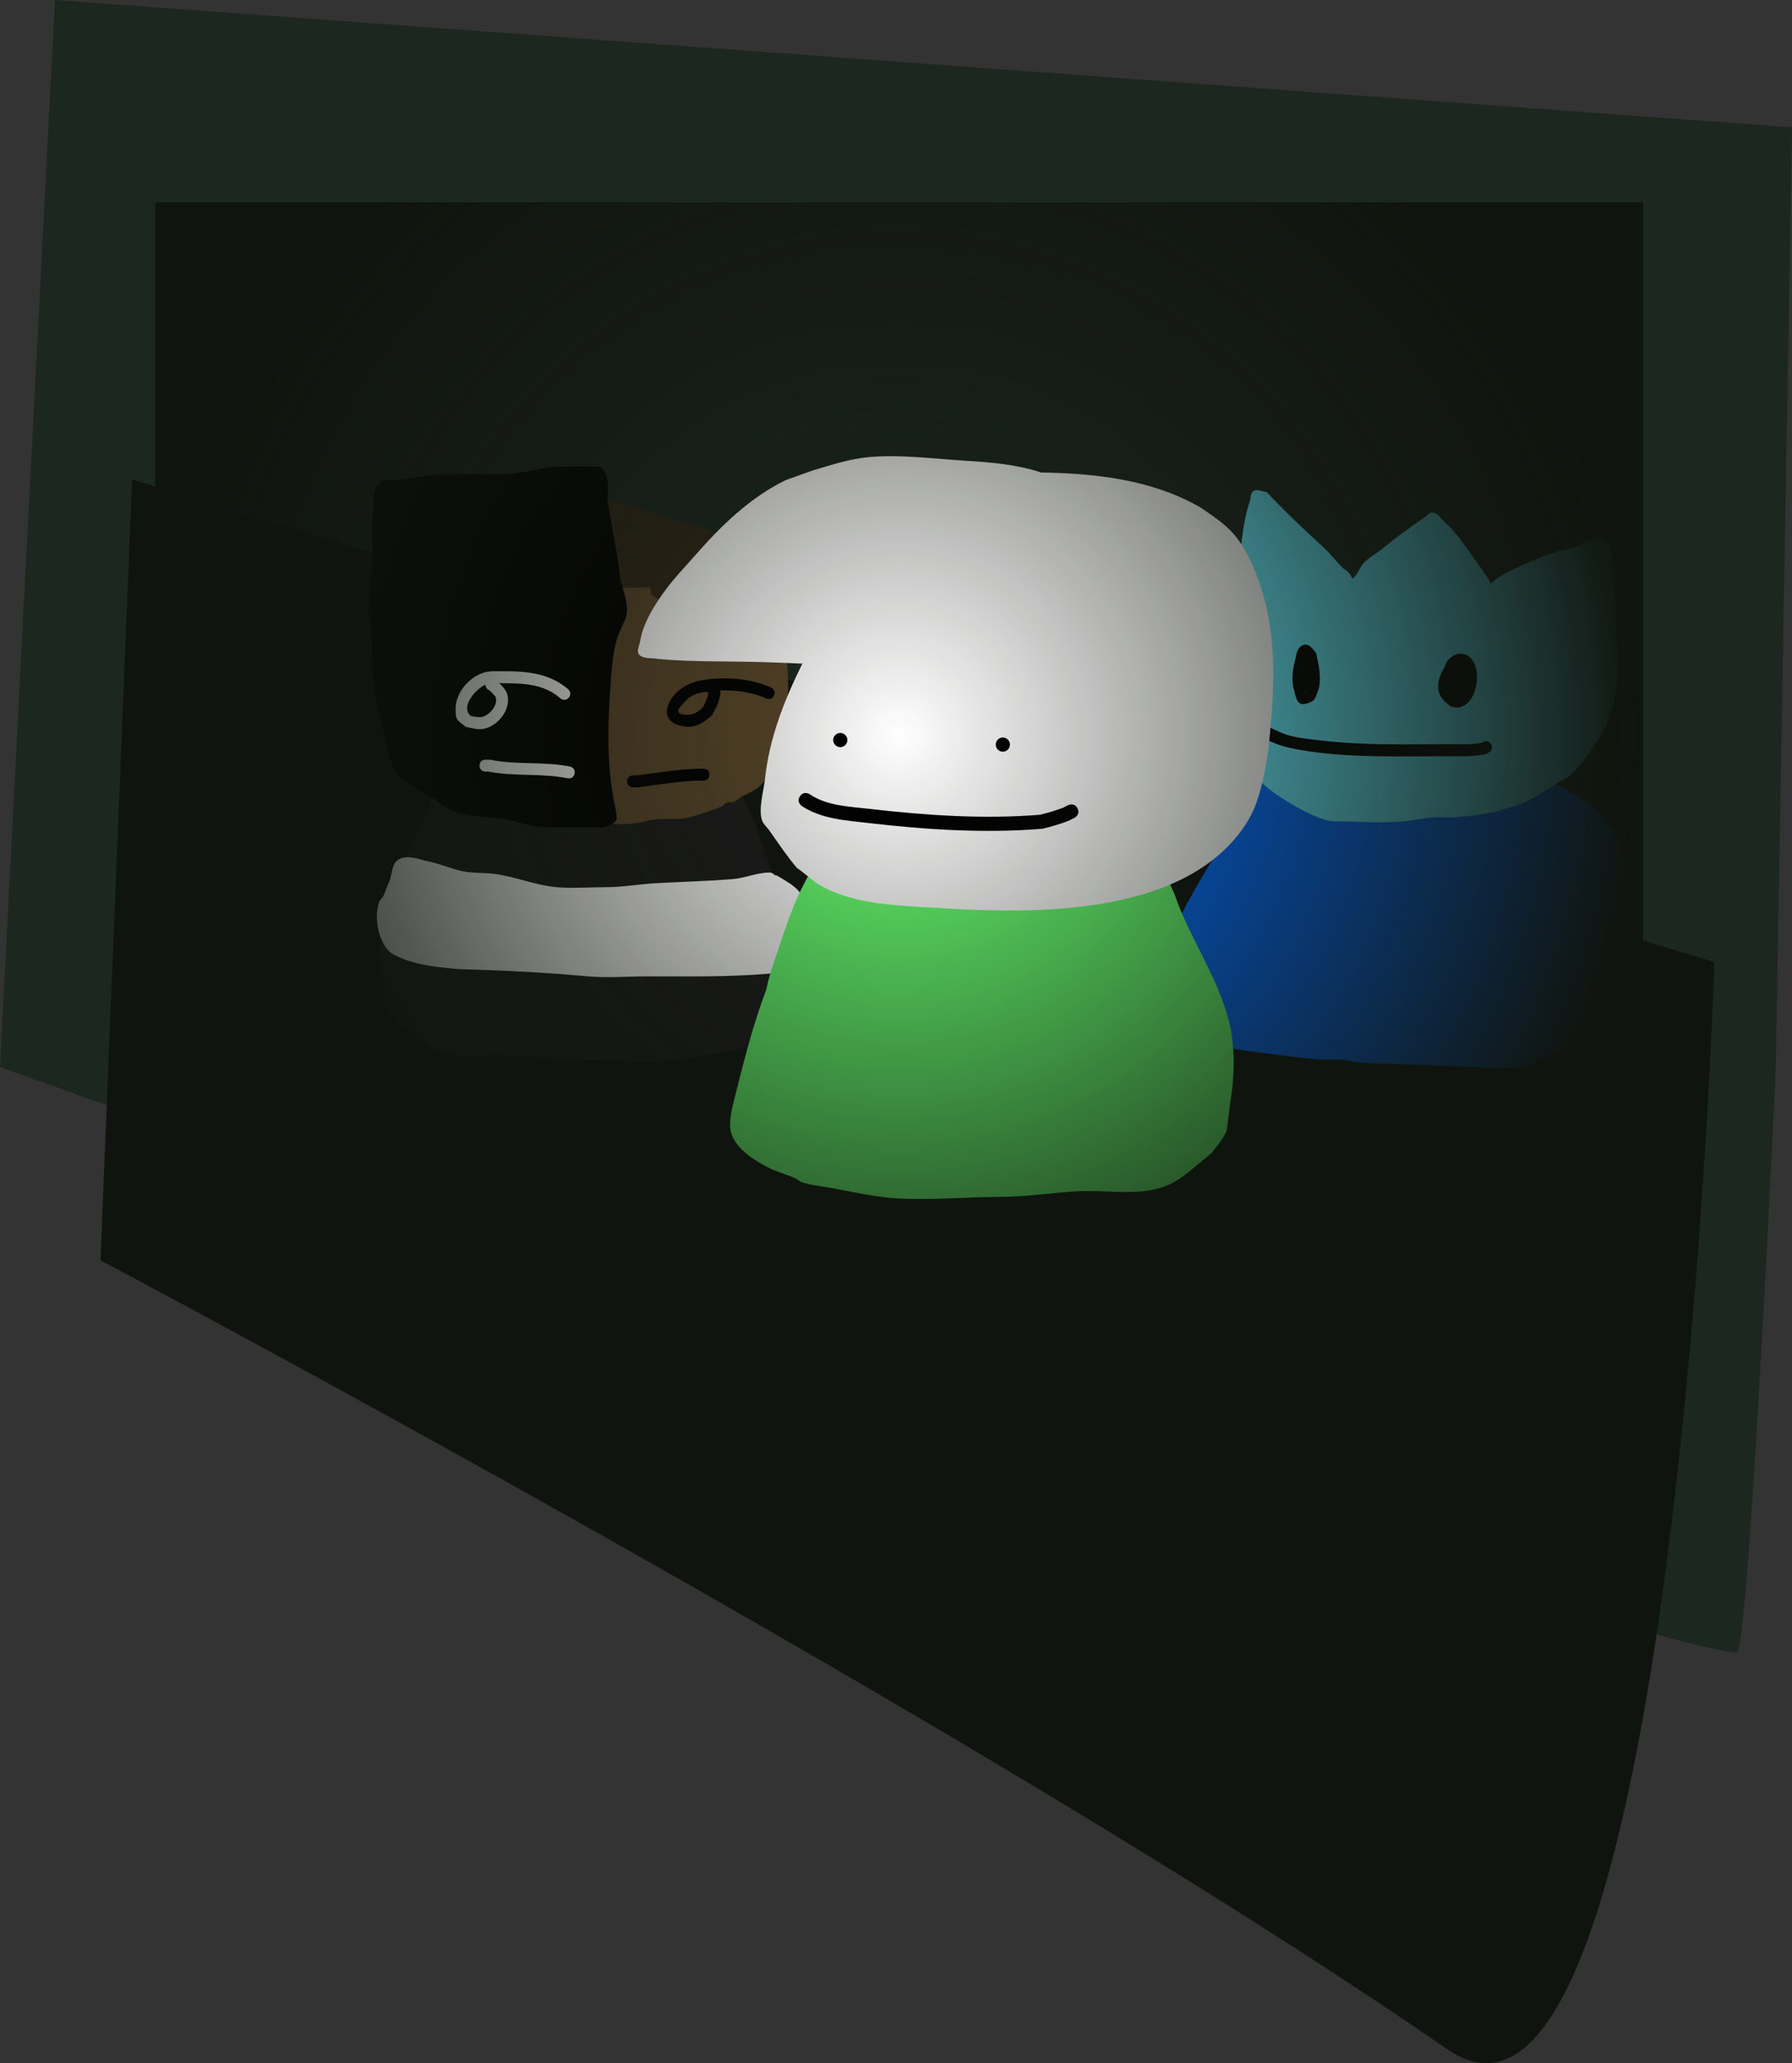 <svg version="1.1" xmlns="http://www.w3.org/2000/svg" xmlns:xlink="http://www.w3.org/1999/xlink" width="748.167" height="861.063" viewBox="0,0,748.167,861.063"><rect x="0" y="0" width="748.167" height="861.063" fill="#333333" stroke="none"/><defs><radialGradient cx="230" cy="183.125" r="310.625" gradientUnits="userSpaceOnUse" id="color-1"><stop offset="0" stop-color="#10140e" stop-opacity="0"/><stop offset="1" stop-color="#10140e"/></radialGradient></defs><g transform="translate(145.389,123.409)"><g data-paper-data="{&quot;isPaintingLayer&quot;:true}" fill-rule="nonzero" stroke="none" stroke-linecap="butt" stroke-linejoin="miter" stroke-miterlimit="10" stroke-dasharray="" stroke-dashoffset="0" style="mix-blend-mode: normal"><g><path d="M-145.389,321.888l22.958,-445.297l725.208,53.148l-6.752,392.149c0,0 -11.318,244.195 -16.206,244.195c-46.501,0 -725.208,-244.195 -725.208,-244.195z" fill="#1b271f" stroke-width="0"/><path d="M-103.446,402.589l13.2,-325.903l660.616,201.466c0,0 -16.324,519.35 -111.373,453.777c-198.227,-136.752 -562.442,-329.34 -562.442,-329.34z" data-paper-data="{&quot;index&quot;:null}" fill="#10140e" stroke-width="0"/><g data-paper-data="{&quot;index&quot;:null}" stroke-width="0.5"><path d="M148.241,185.275c-0.067,-0.273 -0.131,-0.546 -0.193,-0.821c0,0 -0.542,-2.44 1.898,-2.983c2.44,-0.542 2.983,1.898 2.983,1.898c0.14,0.639 0.296,1.271 0.468,1.897c0.117,0.151 0.227,0.325 0.328,0.527c0.291,0.582 0.355,1.089 0.29,1.519c2.38,7.223 6.59,13.692 10.178,20.419c4.01,7.519 6.532,14.988 9.183,22.938c1.68,5.039 3.487,9.816 4.516,15.055c4.614,12.243 7.887,24.948 11.026,37.597c0.865,3.484 2.463,9.127 1.48,12.756c-1.708,6.301 -9.04,10.441 -14.385,13.113c-2.695,1.078 -5.495,1.999 -8.123,3.051c-0.923,0.37 -1.621,1.211 -2.565,1.524c-3.346,1.108 -7.412,1.451 -10.888,2.104c-7.275,1.365 -14.859,3.068 -22.271,3.534c-12.2,0.767 -24.486,-0.494 -36.677,-0.494c-9.285,0 -18.336,-1.537 -27.6,-2.001c-9.647,-0.483 -20.816,1.75 -30.173,-1.622c-6.166,-2.222 -11.336,-7.669 -16.495,-11.61c-1.933,-2.531 -4.634,-5.432 -5.609,-8.493c-0.032,-0.101 -0.971,-8.151 -1.091,-8.874c-1.594,-9.602 -1.991,-20.379 0.526,-29.917c4.128,-15.642 13.895,-28.98 19.064,-44.253c0.96,-2.257 2.123,-4.424 3.067,-6.687c2.468,-5.919 3.859,-13.522 9.348,-17.571c5.897,-4.35 14.838,-4.875 21.776,-5.887c14.685,-2.143 29.462,-2.815 44.217,-1.094c5.948,0.036 10.844,2.265 16.519,3.571c5.873,1.351 13.077,1.748 19.203,0.802z" fill="#1b1b1b"/><path d="M177.979,241.83c0.767,0.015 1.379,0.382 1.379,0.382l2.778,1.667c2.943,1.787 6.166,3.93 7.663,7.234c0.125,0.275 1.187,5.568 1.288,6.125c0.835,4.59 1.696,9.116 1.708,13.784c-0.015,1.084 0.212,2.198 -0.045,3.251c-0.345,1.41 -0.746,2.927 -1.726,3.998c-0.989,1.08 -2.611,1.333 -3.859,2.101c-0.882,0.543 -1.563,1.417 -2.516,1.822c-3.017,1.285 -6.068,0.504 -9.177,0.767c-16.861,1.427 -33.769,1.117 -50.733,1.117c-8.122,0 -16.569,0.713 -24.651,-0.009c-17.774,-1.587 -35.423,-2.535 -53.312,-2.979c-7.974,-0.723 -16.551,-1.36 -24.07,-4.411c-3.995,-1.621 -5.834,-2.44 -7.941,-6.129c-2.734,-4.787 -3.77,-12.492 -1.769,-17.734c0.335,-0.877 1.301,-1.401 1.683,-2.259c0.825,-1.853 1.35,-3.836 2.265,-5.646c1.329,-2.629 1.053,-7.143 3.419,-9.144c3.008,-2.545 8.517,-0.969 11.646,0.051c5.537,0.91 10.572,3.334 15.981,4.416c4.237,0.847 8.969,0.537 13.262,1.108c8.853,1.179 17.048,4.797 25.916,5.522c6.673,0.545 13.655,-0.009 20.349,-0.009c7.076,0 13.934,-1.27 20.973,-1.663c10.577,-0.59 21.117,-0.853 31.65,-1.666c5.585,-0.431 10.19,-2.718 15.711,-2.783c0,0 1.433,0 2.129,1.085z" fill="#ffffff"/><g><path d="M134.117,102.087c0.97,-0.479 2.055,-0.072 2.055,-0.072c5.679,2.141 11.745,3.219 17.317,5.593c1.812,0.772 6.944,2.889 8.56,4.411c2.026,1.908 2.971,4.716 4.669,6.92c3.996,5.189 8.834,10.7 11.916,16.505c2.152,4.054 3.014,10.136 4.114,14.543c1.644,11.566 1.061,23.998 -2.278,35.079c-0.285,0.947 -1.014,5.853 -1.162,6.266c-0.38,1.06 -1.286,1.869 -1.719,2.909c-1.648,3.957 -2.31,7.026 -5.526,10.217c-2.167,2.15 -5.194,3.217 -7.884,4.661c-1.043,0.56 -1.841,1.55 -2.938,1.996c-1.031,0.42 -2.261,0.129 -3.296,0.54c-0.801,0.318 -1.364,1.055 -2.045,1.583c-4.728,1.607 -9.583,3.627 -14.441,4.655c-4.46,0.943 -8.75,0.288 -13.208,0.624c-2.782,0.21 -5.436,1.312 -8.205,1.654c-8.937,1.104 -18.321,-0.505 -27.178,-1.101c-5.529,-0.372 -10.017,0.057 -15.396,-1.732c-9.154,-1.504 -18.191,-3.69 -27.422,-4.383c-5.266,-0.395 -10.483,-0.064 -15.104,-3.237c-7.353,-5.05 -10.172,-14.033 -15.197,-20.868c-0.754,-2.203 -1.75,-4.324 -2.404,-6.559c-1.574,-5.373 -1.217,-11.598 -1.758,-17.133c-0.399,-4.086 -1.267,-8.135 -1.667,-12.222c-0.541,-5.528 -0.012,-11.361 -0.012,-16.913c0,-4.391 -0.201,-8.622 0.659,-12.935c1.742,-4.338 1.999,-9.004 4.813,-12.972c3.648,-5.144 11.573,-8.58 17.4,-10.371c4.716,-1.45 9.395,-1.736 14.274,-2.31c11.244,-1.322 22.362,-1.135 33.687,-1.135c12.032,0 24.767,-1.206 36.601,1.16c2.345,0.469 4.833,0.377 7.069,1.227c1.34,0.51 2.345,1.661 3.605,2.345c0.679,0.369 1.384,0.719 2.103,1.055z" fill="#584529"/><path d="M184.843,110.933c4.978,4.433 9.07,9.427 10.668,16.207c0.4,1.696 1.312,5.743 0.321,7.284c-2.761,4.288 -7.93,4.092 -12.204,4.098c-2.39,0.004 -4.852,0.535 -7.169,-0.051c-5.808,-1.469 -10.199,-6.004 -13.008,-11.066c-1.266,4.294 -5.271,5.504 -9.267,5.562c-6.363,0.093 -11.511,-1.686 -17.582,-3.325c-1.301,-0.351 -2.72,-0.267 -3.97,-0.771c-0.998,-0.402 -1.732,-1.278 -2.62,-1.885c-1.096,-0.748 -2.507,-1.139 -3.333,-2.177c-0.643,-0.808 -0.089,-2.234 -0.785,-2.997c-0.43,-0.472 -1.277,0.031 -1.915,0.035c-1.413,0.01 -2.825,0.007 -4.238,0.009c-7.584,0.009 -14.522,0.062 -21.925,-1.803c-6.743,-2.988 -13.36,-6.164 -19.47,-10.289c-1.011,-0.683 -2.252,-1.063 -3.108,-1.932c-2.02,-2.053 -5.411,-7.881 -4.631,-11.099c1.084,-4.476 2.505,-4.829 5.361,-7.116c1.233,-0.987 2.296,-2.217 3.667,-3.001c3.475,-1.987 7.248,-1.661 11.01,-1.974c7.502,-0.625 13.94,-0.474 21.373,1.185c2.52,0.989 5.225,1.424 7.808,2.232c6.134,1.918 12.033,4.527 18.294,6.093c2.466,0.617 5.016,0.926 7.428,1.727c5.346,1.776 10.221,4.872 15.52,6.655c1.975,0.665 4.188,0.422 6.149,1.124c3.026,1.083 5.798,2.642 9.034,3.23c1.861,0.338 3.789,0.208 5.645,0.572l0.621,-0.049c0,0 2.5,0 2.5,2.5c0,0.402 -0.065,0.739 -0.173,1.022z" fill="#302617"/><path d="M108.124,85.412c0.544,2.292 0.954,4.605 1.317,6.971c1.227,7.993 3.109,15.904 3.895,23.948c0.552,5.647 4.113,11.613 2.739,17.416c-0.369,1.559 -1.232,2.959 -1.848,4.438c-3.825,7.575 -4.177,16.879 -4.773,25.215c-1.139,15.941 -1.521,32.535 1.623,48.243c0.254,1.272 1.389,6.379 0.905,7.144c-1.039,1.645 -3.165,2.368 -5.005,3.001c-1.232,0.424 -2.605,0.055 -3.908,0.067c-3.518,0.032 -7.038,0 -10.556,0c-5.098,0 -10.525,0.443 -15.553,-0.617c-3.857,-0.813 -7.665,-2.024 -11.573,-2.758c-6.546,-1.231 -13.964,-0.737 -20.314,-2.858c-1.95,-0.651 -4.918,-2.546 -6.733,-3.636c-5.829,-4.394 -13.789,-7.338 -18.353,-13.314c-3.315,-4.34 -3.493,-10.238 -4.89,-15.341c-2.953,-10.786 -5.072,-21.035 -5.084,-32.308c0,-6.242 -0.495,-12.469 -1.099,-18.643c-0.642,-6.559 0.448,-13.46 1.111,-19.937c0.772,-7.547 -0.941,-15.293 0.556,-22.778c-0.005,-2.987 -0.43,-9.86 2.661,-11.758c1.789,-1.098 4.146,-0.663 6.227,-0.936c3.253,-0.427 6.51,-0.83 9.749,-1.352c13.541,-2.181 27.26,-0.286 40.828,-1.529c6.291,-0.576 12.217,-2.776 18.58,-2.79c4.228,0 8.559,-0.269 12.778,0c1.406,0.09 3.176,-0.52 4.202,0.445c3.449,3.246 2.743,7.988 2.743,12.055v0.556c0,0 0,0.502 -0.225,1.056z" fill="#000000"/></g><path d="M155.472,165.499c-0.51,3.889 -1.756,6.267 -3.691,9.736c-3.255,2.624 -5.967,4.924 -10.424,4.644c-4.997,-0.314 -9.818,-2.772 -7.922,-8.629c1.734,-5.357 7.267,-9.218 12.456,-10.379c9.654,-2.161 21.62,-1.405 30.64,2.667c0,0 2.276,1.034 1.241,3.31c-1.034,2.276 -3.31,1.241 -3.31,1.241c-5.699,-2.61 -12.716,-3.6 -19.393,-3.325zM149.765,165.259c-0.954,0.14 -1.89,0.306 -2.802,0.497c-3.237,0.677 -5.199,2.122 -7.317,4.723c-0.786,0.965 -2.254,2.12 -1.794,3.277c0.461,1.159 3.184,1.116 3.643,1.126c2.837,0.061 4.317,-1.167 6.456,-2.858c1.315,-2.488 2.168,-4.171 2.526,-6.863c-0.007,0.001 -0.014,0.002 -0.021,0.003l-0.169,0.856c0,0 -0.293,-0.293 -0.521,-0.76z" fill="#000000"/><path d="M116.42,202.7c0,-2.5 2.5,-2.5 2.5,-2.5l1.554,0.021c9.332,-1.209 18.391,-2.834 27.829,-2.834c0,0 2.5,0 2.5,2.5c0,2.5 -2.5,2.5 -2.5,2.5c-9.218,0 -18.069,1.61 -27.186,2.793l-2.197,0.021c0,0 -2.5,0 -2.5,-2.5z" fill="#000000"/><path d="M63.001,161.678c1.269,1.247 2.791,2.784 3.284,4.311c2.059,6.37 -3.67,13.62 -9.749,14.789c-2.479,0.476 -5.114,-0.36 -7.471,-0.833c-1.21,-1.094 -2.809,-1.873 -3.631,-3.283c-0.674,-1.156 -0.557,-2.633 -0.597,-3.971c-0.19,-6.481 5.086,-12.951 11.04,-15.172c2.886,-1.076 6.88,-0.769 9.902,-0.77c9.536,-0.001 18.632,1.075 26.028,7.495c0,0 1.881,1.646 0.235,3.528c-1.646,1.881 -3.528,0.235 -3.528,0.235c-6.365,-5.621 -14.51,-6.257 -22.736,-6.258c-0.832,-0 -1.788,-0.046 -2.779,-0.072zM57.296,162.335c-4.12,1.768 -10.719,9.388 -6.059,13.106c0.899,0.135 3.311,0.614 4.407,0.417c3.121,-0.559 7.096,-4.941 5.88,-8.343c-0.206,-0.578 -2.668,-2.902 -2.825,-3.059l0.025,0.156c0,0 -1.518,-0.759 -1.427,-2.277z" fill="#ffffff"/><path d="M57.34,193.635l2.053,0.049c10.957,2.208 22.192,0.632 33.134,2.813c0,0 2.451,0.49 1.961,2.942c-0.49,2.451 -2.942,1.961 -2.942,1.961c-10.925,-2.192 -22.166,-0.635 -33.134,-2.813l-1.073,0.049c0,0 -2.5,0 -2.5,-2.5c0,-2.5 2.5,-2.5 2.5,-2.5z" fill="#ffffff"/></g><g stroke-width="0.5"><path d="M381.343,199.279c-0.302,-0.121 -0.614,-0.323 -0.925,-0.634c-1.768,-1.768 0,-3.536 0,-3.536l2.323,-1.288c0.77,0.004 1.541,-0.001 2.312,-0.013c0.193,-0.032 0.402,-0.038 0.629,-0.011c7.923,-0.154 15.911,-0.967 23.896,-0.525c9.554,0.529 19.144,1.104 28.719,1.104c8.148,0 16.296,0 24.444,0c6.291,0 12.51,-0.359 18.651,1.274c7.671,2.039 15.133,4.52 22.373,7.834c3.119,1.427 5.51,3.336 8.66,4.631c5.005,3.137 10.373,7.423 13.97,12.243c2.226,2.983 3.468,6.624 4.789,10.059c5.393,14.025 7.171,29.151 5.344,44.159c-0.743,6.099 -2.218,12.137 -2.985,18.256c-1.677,7.602 -9.195,13.063 -15.672,16.77c-6.539,3.743 -13.318,6.506 -20.38,9.066c-2.141,0.776 -4.045,2.158 -6.226,2.817c-3.019,0.911 -6.569,0.668 -9.634,0.669c-7.268,0.003 -14.49,-0.555 -21.764,-0.557c-12.816,-0.995 -25.654,-0.69 -38.413,-1.671c-2.391,-0.184 -4.86,-0.929 -7.251,-1.113c-2.575,-0.198 -5.172,0.186 -7.749,0.002c-10.937,-0.779 -22.094,-2.56 -32.961,-3.909c-7.769,-1.294 -15.952,-2.008 -22.335,-7.207c-2.568,-2.092 -5.681,-5.672 -6.872,-8.847c-0.407,-1.084 -0.221,-2.325 -0.587,-3.424c-0.742,-2.225 -2.08,-4.306 -2.333,-6.638c-1.134,-10.45 1.614,-22.457 6.963,-31.449c7.478,-14.934 17.421,-28.547 24.365,-43.731c2.35,-5.138 5.95,-9.435 8.651,-14.331z" fill="#006bff"/><path d="M380.252,201.595c-3.965,-3.322 -8.124,-6.389 -10.338,-11.451c-1.824,-4.171 -2.401,-8.311 -3.477,-12.621c-0.501,-2.006 -1.518,-3.899 -1.739,-5.955c-0.514,-4.786 -0.164,-9.709 -1.111,-14.444c-0.025,-6.132 -0.518,-12.427 0.584,-18.475c2.249,-12.34 7.307,-23.959 8.867,-36.526c0.708,-5.704 1.565,-10.929 3.384,-16.39c0.48,-1.442 0.263,-3.544 1.598,-4.269c1.59,-0.863 3.606,0.311 5.408,0.467c7.355,7.911 15.358,15.389 23.321,22.689c3.101,2.842 5.386,5.907 8.314,8.823c0.849,0.846 1.967,1.393 2.805,2.25c0.658,0.673 1.144,2.818 1.817,2.16c1.928,-1.882 2.714,-4.728 4.62,-6.633c2.03,-2.028 4.632,-3.391 6.873,-5.184c3.861,-3.09 7.636,-6.21 11.753,-8.955c1.782,-1.423 3.656,-2.738 5.604,-3.923c1.451,-0.883 2.668,-2.947 4.343,-2.666c2.202,0.37 3.494,2.784 5.165,4.264c4.2,3.718 7.526,8.552 10.723,13.117c2.494,3.562 5.172,7.081 7.548,10.722c0.277,0.424 0.176,1.469 0.671,1.364c1.151,-0.246 1.833,-1.485 2.83,-2.111c2.209,-1.389 4.476,-2.709 6.854,-3.784c7.898,-3.573 16.819,-7.615 25.398,-9.038c2.408,-0.978 8.208,-4.212 10.416,-3.964c6.511,0.732 4.625,9.398 5.487,13.659c1.348,6.663 0.625,12.98 1.147,19.688c0.79,10.143 0.624,20.423 0.535,30.647c-2.143,6.575 -3.53,13.041 -6.955,19.158c-0.189,0.338 -3.137,4.186 -3.472,4.664c-2.715,3.881 -5.15,7.826 -8.736,11c-1.717,1.52 -3.913,2.392 -5.879,3.571c-4.869,2.92 -9.515,6.397 -14.852,8.537c-3.426,1.373 -7.3,2.251 -10.82,3.42c-5.762,1.162 -11.295,1.856 -17.153,2.301c-2.913,0.221 -5.891,-0.27 -8.798,-0.007c-4.095,0.369 -8.148,1.303 -12.262,1.67c-9.526,0.851 -19.531,0.009 -29.095,0.009c-8.243,0 -30.572,-14.38 -31.378,-17.782z" fill="#66ecff"/><path d="M399.764,164.869c-0.064,0.005 -0.129,0.009 -0.197,0.011c-0.006,0.141 -0.015,0.281 -0.027,0.422c-0.026,0.314 0.089,0.019 0.224,-0.433zM395.662,150.632c0.347,-2.31 1.291,-4.779 3.908,-5.001c1.73,-0.146 3.099,1.738 4.202,3.08c0.678,0.825 0.606,2.048 0.864,3.084c0.904,3.63 1.653,9.537 0.268,13.114c-0.621,1.603 -1.062,3.685 -2.6,4.452c-6.184,3.087 -6.347,-0.944 -7.401,-4.644c-1.407,-4.942 -0.426,-9.319 0.759,-14.086z" fill="#000000"/><path d="M457.864,154.85c0.143,-0.721 0.373,-1.39 0.739,-1.935c3.075,-4.587 8.678,-4.825 11.376,0.181c2.808,5.21 1.073,16.485 -5.319,18.469c-0.351,0.187 -0.751,0.293 -1.176,0.293c-0.093,0 -0.186,-0.005 -0.276,-0.015c-0.417,0.034 -0.851,0.031 -1.301,-0.012c-1.445,-0.136 -2.678,-1.219 -3.775,-2.169c-4.832,-4.184 -3.295,-10.193 -0.266,-14.813z" fill="#000000"/><path d="M473.491,186.495c0.547,-0.408 1.917,-1.162 3.287,0.208c1.768,1.768 0,3.536 0,3.536l-1.465,0.961c-5.294,1.305 -10.66,0.985 -16.078,0.985c-19.614,0 -39.467,0.778 -58.926,-2.152c-5.048,-0.76 -10.342,-1.754 -15.018,-3.893c-2.134,-0.976 -4.167,-2.277 -6.448,-2.827c0,0 -2.425,-0.606 -1.819,-3.032c0.606,-2.425 3.032,-1.819 3.032,-1.819c4.586,1.179 8.45,3.96 13.074,5.165c4.155,1.083 8.586,1.459 12.831,1.977c17.665,2.153 35.507,1.582 53.275,1.582c4.763,0 9.591,0.365 14.255,-0.689z" fill="#000000"/></g><g stroke-width="0.5"><path d="M209.72,217.796c7.258,1.121 15.792,0.65 22.75,-0.95c6.724,-1.547 12.524,-4.187 19.57,-4.23c17.48,-2.038 34.986,-1.242 52.384,1.296c8.219,1.199 18.812,1.821 25.798,6.975c6.503,4.797 8.15,13.805 11.075,20.817c1.118,2.682 2.497,5.249 3.634,7.923c6.124,18.094 17.695,33.895 22.586,52.426c2.982,11.3 2.512,24.068 0.624,35.443c-0.142,0.856 -1.254,10.394 -1.292,10.513c-1.156,3.627 -4.355,7.064 -6.645,10.062c-6.111,4.668 -12.237,11.122 -19.541,13.754c-11.085,3.995 -24.317,1.35 -35.746,1.921c-10.976,0.549 -21.698,2.37 -32.698,2.37c-14.443,-0 -28.998,1.493 -43.452,0.585c-8.781,-0.552 -17.766,-2.57 -26.385,-4.187c-4.119,-0.773 -8.935,-1.179 -12.899,-2.492c-1.119,-0.37 -1.945,-1.368 -3.039,-1.806c-3.113,-1.246 -6.431,-2.338 -9.623,-3.615c-6.333,-3.166 -15.019,-8.07 -17.042,-15.535c-1.165,-4.3 0.729,-10.985 1.753,-15.113c3.718,-14.985 7.596,-30.037 13.062,-44.542c1.219,-6.207 3.36,-11.866 5.351,-17.836c3.14,-9.419 6.128,-18.267 10.88,-27.175c4.251,-7.97 9.238,-15.633 12.058,-24.191c-0.077,-0.51 -0.002,-1.11 0.343,-1.8c0.12,-0.239 0.25,-0.446 0.388,-0.624c0.203,-0.742 0.388,-1.491 0.554,-2.248c0,0 0.642,-2.891 3.534,-2.249c2.891,0.642 2.249,3.534 2.249,3.534c-0.073,0.326 -0.15,0.65 -0.229,0.973z" fill="#66ff6f"/><path d="M355.64,88.269c4.769,3.233 10.462,6.962 14.228,11.404c5.323,6.28 8.826,14.756 11.346,22.524c7.168,22.098 5.168,46.267 2.761,68.976c-1.782,10.052 -3.51,20.597 -9.203,29.34c-16.681,25.617 -49.778,33.256 -78.083,35.36c-20.218,1.498 -40.039,0.377 -60.219,-0.929c-13.054,-0.845 -25.912,-1.948 -37.841,-7.976c-4.386,-2.216 -7.297,-5.444 -11.322,-8.149c-4.26,-5.054 -7.86,-10.466 -11.666,-15.856c-0.894,-1.266 -2.219,-2.283 -2.773,-3.73c-1.807,-4.715 0.592,-12.614 1.09,-17.31c1.834,-17.278 7.986,-32.891 15.642,-48.37c-5.003,-0.224 -10.009,-0.422 -15.016,-0.589c-14.913,-0.498 -30.19,0.001 -45.026,-1.335c-2.682,-0.59 -6.096,0.163 -8.046,-1.771c-1.381,-1.37 0.083,-3.903 0.389,-5.824c1.197,-7.524 6.209,-15.324 10.653,-21.356c3.789,-5.143 8.139,-9.555 12.322,-14.338c10.818,-12.368 22.832,-24.102 37.845,-31.408c0.198,-0.096 11.056,-3.939 11.202,-3.991c7.742,-2.325 15.565,-4.891 23.676,-5.601c13.206,-1.156 27.121,0.764 40.31,1.555c10.469,0.628 21.343,1.57 31.363,4.883c22.931,0.394 46.115,2.951 66.369,14.489z" fill="#ffffff"/><path d="M304.483,213.967c1.325,2.649 -1.325,3.974 -1.325,3.974l-2.654,1.309c-3.476,1.299 -7.051,2.348 -10.66,3.213c-23.93,2.017 -48.685,0.385 -72.503,-2.365c-9.608,-1.109 -19.68,-1.669 -27.92,-7.08c0,0 -2.464,-1.643 -0.821,-4.107c1.643,-2.464 4.107,-0.821 4.107,-0.821c7.222,4.904 16.825,5.146 25.313,6.125c23.277,2.684 47.492,4.325 70.884,2.401c3.226,-0.777 6.415,-1.742 9.521,-2.911l2.085,-1.061c0,0 2.649,-1.325 3.974,1.325z" fill="#000000"/><path d="M202.47,185.447c0,-1.636 1.326,-2.962 2.962,-2.962c1.636,0 2.962,1.326 2.962,2.962c0,1.636 -1.326,2.962 -2.962,2.962c-1.636,0 -2.962,-1.326 -2.962,-2.962z" fill="#000000"/><path d="M270.334,187.346c0,-1.636 1.326,-2.962 2.962,-2.962c1.636,0 2.962,1.326 2.962,2.962c0,1.636 -1.326,2.962 -2.962,2.962c-1.636,0 -2.962,-1.326 -2.962,-2.962z" fill="#000000"/></g><path d="M-80.625,405.198v-444.145h621.25v444.145z" fill="url(#color-1)" stroke-width="0"/></g></g></g></svg>